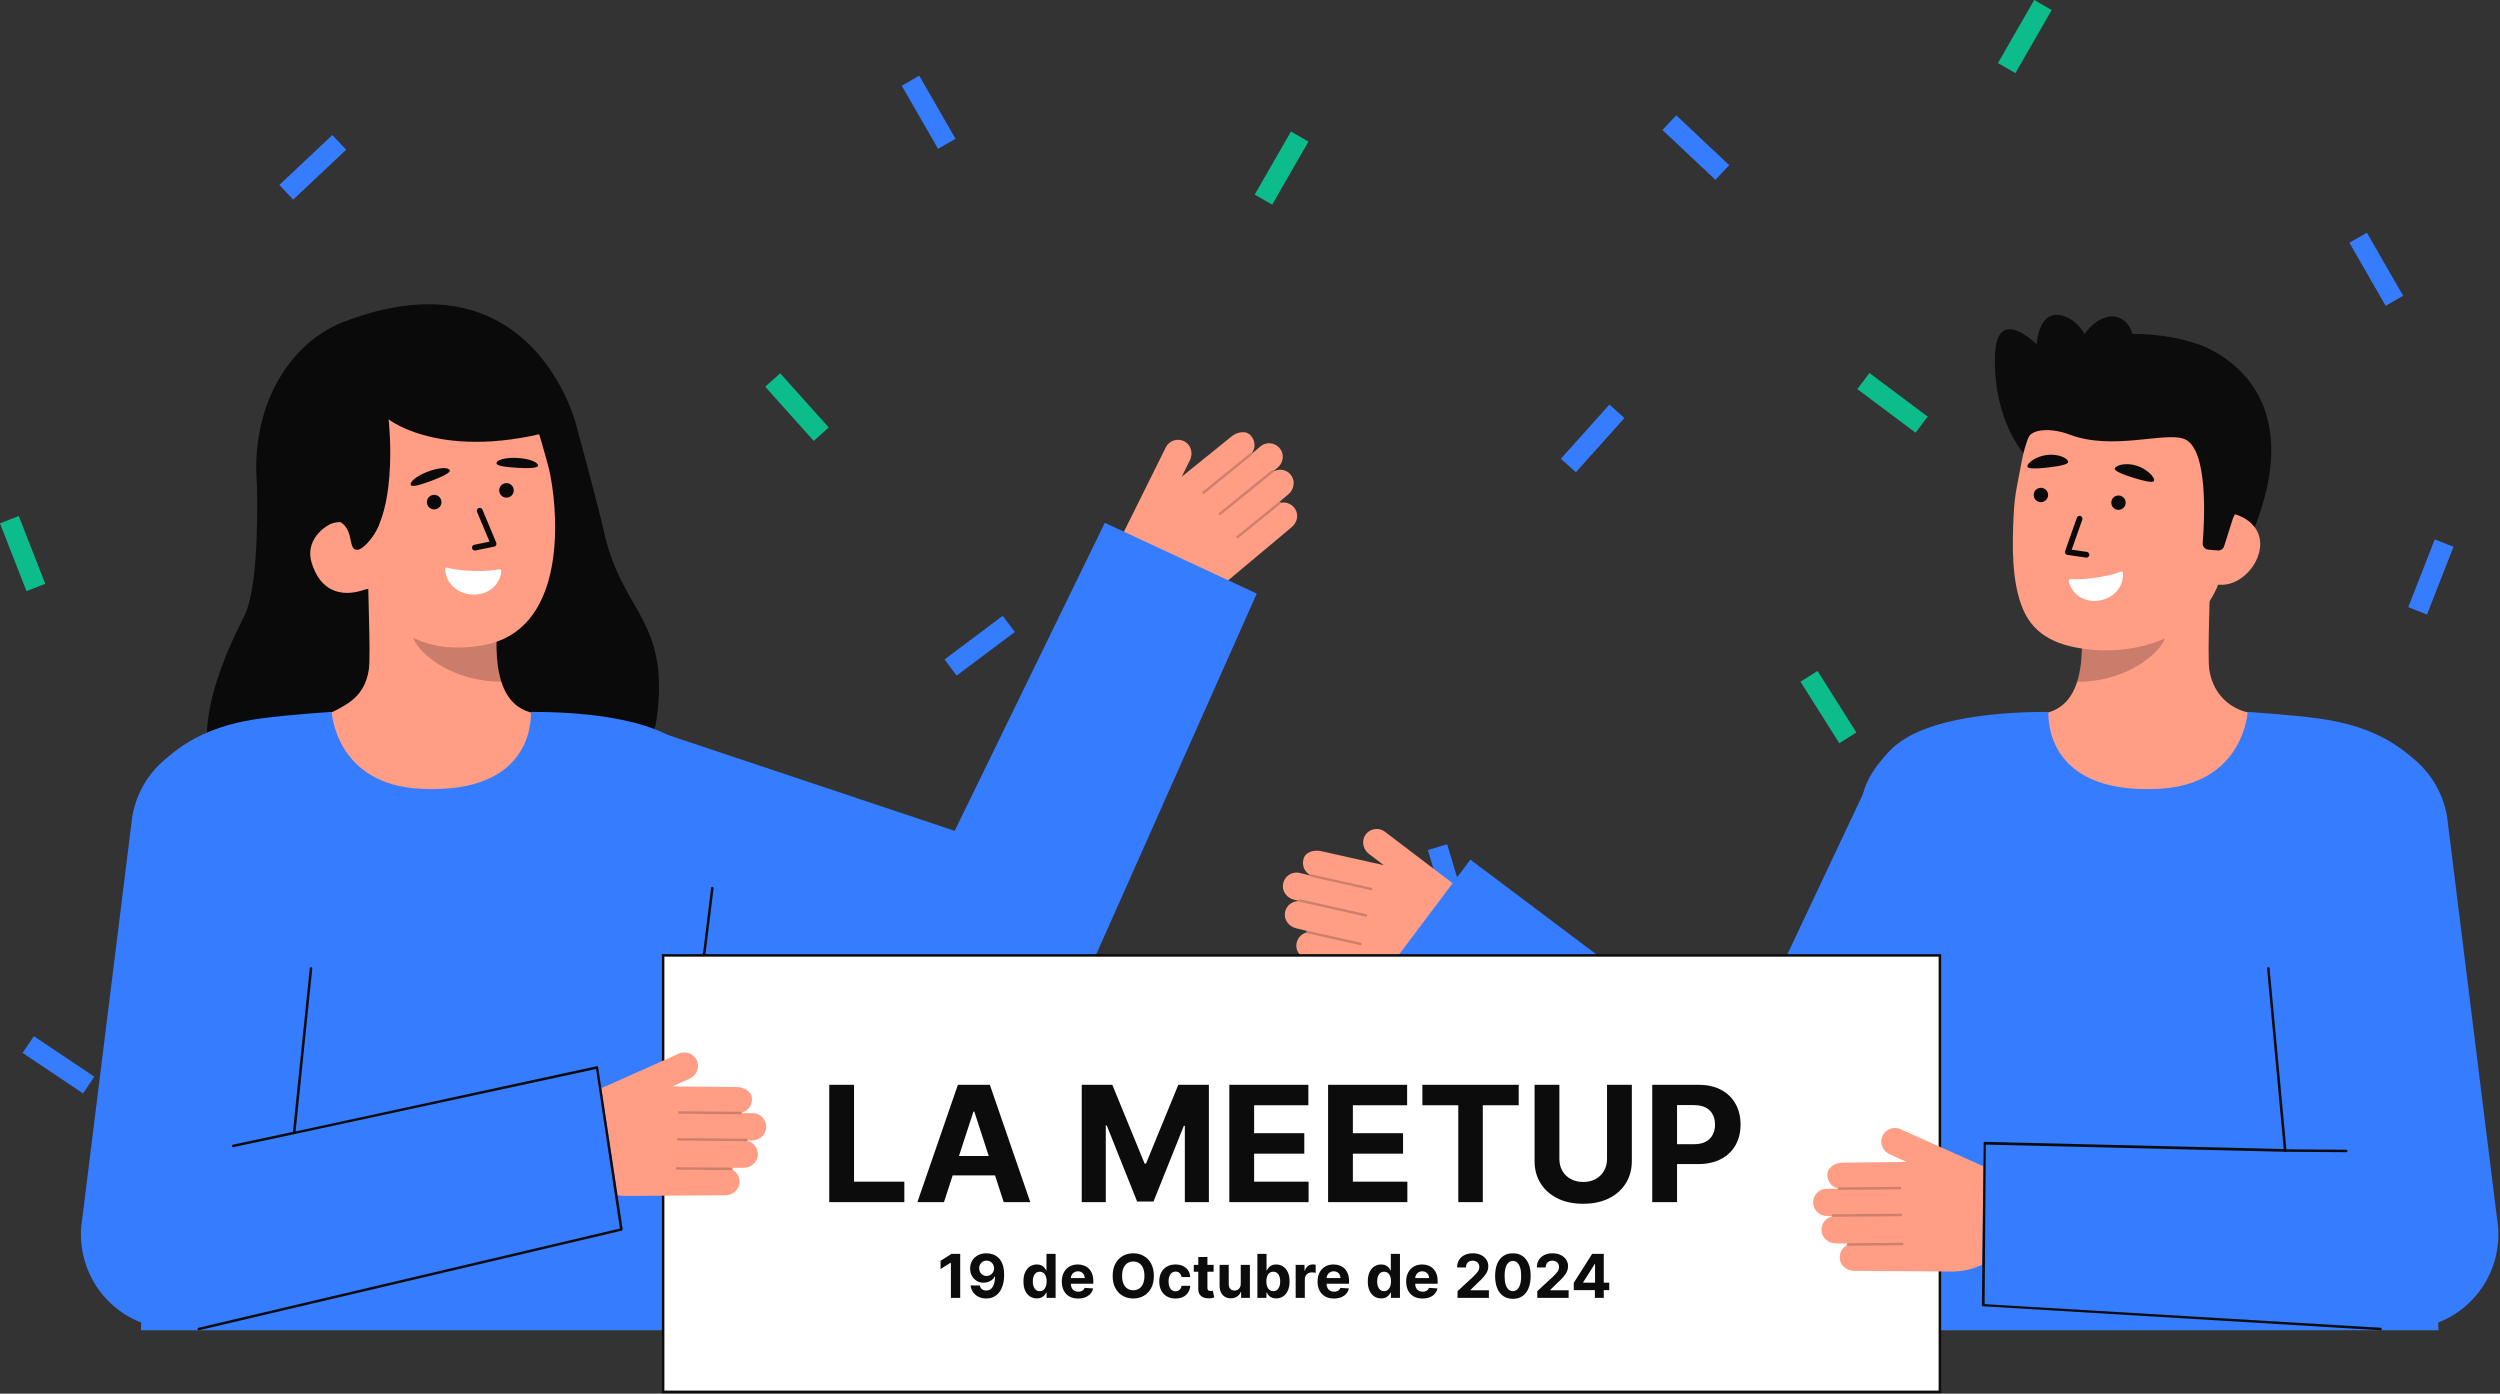 <svg width="992" height="553" viewBox="0 0 992 553" fill="none" xmlns="http://www.w3.org/2000/svg">
<rect x="0" y="0" width="992" height="553" fill="#333333" stroke="none"/>
<g clip-path="url(#clip0_1_3)">
<path d="M966.101 214.045L955.592 240.933L963.043 243.845L973.552 216.957L966.101 214.045Z" fill="#367CFF"/>
<path d="M309.591 148.112L303.632 153.449L322.892 174.954L328.851 169.617L309.591 148.112Z" fill="#0CBC8B"/>
<path d="M397.892 244.364L374.786 261.672L379.583 268.075L402.689 250.768L397.892 244.364Z" fill="#367CFF"/>
<path d="M665.134 45.757L659.652 51.583L680.677 71.368L686.159 65.541L665.134 45.757Z" fill="#367CFF"/>
<path d="M512.257 52.19L497.869 77.219L504.804 81.206L519.193 56.178L512.257 52.19Z" fill="#0CBC8B"/>
<path d="M721.197 266.228L714.432 270.497L729.838 294.911L736.604 290.642L721.197 266.228Z" fill="#0CBC8B"/>
<path d="M407.485 385.113L400.328 388.689L413.23 414.514L420.387 410.939L407.485 385.113Z" fill="#0CBC8B"/>
<path d="M302.781 317.162L294.491 344.815L302.153 347.112L310.443 319.459L302.781 317.162Z" fill="#367CFF"/>
<path d="M803.579 403.332L779.603 419.411L784.058 426.055L808.035 409.976L803.579 403.332Z" fill="#367CFF"/>
<path d="M807.171 0.002L792.783 25.03L799.718 29.017L814.106 3.989L807.171 0.002Z" fill="#0CBC8B"/>
<path d="M7.45 204.76L-0.001 207.672L10.509 234.561L17.96 231.648L7.45 204.76Z" fill="#0CBC8B"/>
<path d="M741.797 148L737 154.404L760.106 171.711L764.902 165.307L741.797 148Z" fill="#0CBC8B"/>
<path d="M131.88 53.586L110.855 73.371L116.337 79.197L137.362 59.412L131.88 53.586Z" fill="#367CFF"/>
<path d="M364.755 30.026L357.819 34.013L372.208 59.042L379.144 55.055L364.755 30.026Z" fill="#367CFF"/>
<path d="M81.867 344.275L66.461 368.689L73.226 372.959L88.633 348.545L81.867 344.275Z" fill="#0CBC8B"/>
<path d="M13.437 411.152L8.981 417.796L32.958 433.875L37.414 427.231L13.437 411.152Z" fill="#367CFF"/>
<path d="M939.182 92.334L932.246 96.321L946.634 121.349L953.57 117.362L939.182 92.334Z" fill="#367CFF"/>
<path d="M803.433 285.056C803.662 285.026 806.197 327.095 855.069 323.428C888.903 320.893 900.967 284.997 901.742 284.997C898.094 284.222 893.586 283.045 891.794 282.641C885.842 281.3 878.411 276.388 876.694 266.042C875.704 260.079 877.383 229.572 876.866 223.539L824.931 235.131C825.657 247.873 830.736 277.414 812.934 282.642C809.972 283.507 806.781 284.302 803.432 285.057L803.433 285.056Z" fill="#FF9E85"/>
<path opacity="0.22" d="M824.204 270.568C824.94 268.22 825.377 266.178 825.766 262.507C826.462 255.943 826.091 249.908 825.427 243.759C835.919 242.362 845.992 237.949 854.131 231.184C855.095 234.745 860.399 250.307 858.931 253.692C856.155 260.09 843.112 270.567 824.205 270.567L824.204 270.568Z" fill="#0C0C0C"/>
<path d="M803.368 180.424C803.368 180.424 790.733 166.818 791.621 140.824C792.309 120.698 808.156 136.631 808.156 136.631C808.156 136.631 808.792 122.144 818.851 125.38C828.91 128.616 832.047 144.511 832.047 144.511" fill="#0C0C0C"/>
<path d="M871.858 136.505C871.858 136.505 922.049 151.08 891.236 217.127L886.655 216.626L877.355 215.609" fill="#0C0C0C"/>
<path d="M830.437 257.847C850.932 259.622 877.341 251.165 882.554 223.843L887.258 199.19C892.471 171.868 882.347 146.982 856.622 142.074C830.897 137.166 807.443 155.646 802.23 182.967L800.148 193.881C799.719 196.128 799.186 200.204 798.973 205.254C798.547 215.329 797.939 230.655 802.821 241.963C807.429 252.638 817.344 256.713 830.437 257.847Z" fill="#FF9E85"/>
<path d="M812.686 196.52C812.748 194.944 811.521 193.616 809.945 193.553C808.369 193.491 807.041 194.717 806.978 196.293C806.916 197.87 808.143 199.198 809.719 199.261C811.295 199.323 812.623 198.096 812.686 196.52Z" fill="#0A0A0A"/>
<path d="M827.87 221.265C828.447 221.288 828.96 220.871 829.044 220.287C829.135 219.663 828.702 219.083 828.077 218.993L822.058 218.121L826.258 206.195C826.467 205.6 826.155 204.948 825.559 204.738C824.964 204.529 824.312 204.841 824.102 205.436L819.441 218.673C819.328 218.995 819.365 219.352 819.542 219.644C819.719 219.936 820.017 220.134 820.356 220.183L827.751 221.254C827.791 221.26 827.831 221.263 827.87 221.265Z" fill="#0A0A0A"/>
<path d="M839.138 185.91C838.83 186.749 841.873 188.143 846.175 189.482C850.477 190.821 854.381 191.817 854.719 190.756C855.146 189.417 852.032 186.099 847.73 184.761C843.427 183.423 839.622 184.59 839.138 185.91Z" fill="#0A0A0A"/>
<path d="M843.465 199.579C843.527 198.003 842.3 196.674 840.724 196.612C839.148 196.549 837.82 197.776 837.757 199.352C837.695 200.928 838.922 202.257 840.498 202.319C842.074 202.382 843.402 201.155 843.465 199.579Z" fill="#0A0A0A"/>
<path d="M804.458 185.131C804.517 186.023 807.864 186.063 812.339 185.54C816.815 185.017 820.786 184.345 820.665 183.238C820.512 181.841 816.787 179.992 812.311 180.515C807.835 181.038 804.364 183.728 804.457 185.131H804.458Z" fill="#0A0A0A"/>
<path d="M879.368 231.862C887.186 233.354 895.119 226.199 896.61 218.382C898.102 210.564 892.587 205.044 884.769 203.552L879.741 208.022L872.646 230.58L879.368 231.862Z" fill="#FF9E85"/>
<path d="M876.235 218.096C874.907 217.981 873.92 216.821 874.028 215.493C874.73 206.913 876.35 177.997 866.722 174.188C859.18 171.204 838.232 178.933 821.251 172.458C813.822 169.625 806.184 170.232 804.796 173.732C804.246 175.118 803.128 153.6 817.956 140.054C829.762 129.269 861.764 131.317 875.31 137.947C912.82 156.307 886.081 205.545 886.081 205.545L882.532 216.741C882.189 217.822 881.143 218.521 880.013 218.423L876.235 218.096Z" fill="#0C0C0C"/>
<path d="M845.108 145.062C848.408 136.842 846.556 128.361 840.972 126.119C835.387 123.877 828.185 128.723 824.885 136.943C821.585 145.163 823.436 153.644 829.021 155.886C834.605 158.128 841.808 153.282 845.108 145.062Z" fill="#0C0C0C"/>
<path d="M821.504 229.786C821.075 229.758 820.754 230.155 820.851 230.575C822.111 236.017 827.191 239.165 832.865 238.307C838.539 237.449 842.733 232.929 842.392 227.381C842.365 226.938 841.913 226.654 841.504 226.828C840.201 227.381 837.154 228.434 831.4 229.26C826.457 229.97 822.992 229.882 821.503 229.786H821.504Z" fill="white"/>
<path d="M101.956 192.418C101.956 192.418 103.271 231.881 97.003 244.253C78.958 279.87 75.039 306.911 97.749 324.967C120.458 343.023 254.386 331.738 260.584 285.161C265.802 245.948 247.118 243.394 239.918 212.039C236.66 197.852 228.509 168.217 228.509 168.217" fill="#0A0A0A"/>
<path d="M219.739 285.013C219.51 284.983 216.969 327.15 167.983 323.474C134.07 320.934 121.979 284.953 121.202 284.953C124.858 284.176 131.015 283.046 132.639 282.179C137.979 279.31 144.586 276.324 146.308 265.954C147.3 259.977 145.617 229.399 146.135 223.352L198.191 234.971C197.464 247.743 192.373 277.352 210.216 282.592C213.185 283.459 216.383 284.256 219.74 285.013H219.739Z" fill="#FF9E85"/>
<path opacity="0.22" d="M198.92 270.491C198.183 268.137 197.744 266.091 197.354 262.412C196.657 255.832 197.028 249.784 197.694 243.621C187.178 242.221 177.082 237.798 168.923 231.016C167.956 234.586 162.64 250.184 164.112 253.577C166.894 259.99 179.968 270.492 198.919 270.492L198.92 270.491Z" fill="#0C0C0C"/>
<path d="M192.128 255.938C171.587 259.737 151.533 253.309 143.599 226.203L131.975 202.195C124.041 175.089 131.846 148.947 157.368 141.477C182.89 134.007 204.62 140.556 212.554 167.662C212.554 167.662 217.329 183.148 218.35 188.444C222.2 208.417 223.293 250.174 192.126 255.938H192.128Z" fill="#FF9E85"/>
<path d="M198.186 225.919C198.62 225.84 198.993 226.207 198.943 226.646C198.298 232.336 193.494 236.137 187.615 235.929C181.736 235.721 176.936 231.609 176.632 225.92C176.608 225.466 177.035 225.124 177.471 225.252C178.862 225.662 182.089 226.377 188.046 226.544C193.163 226.687 196.681 226.192 198.186 225.919Z" fill="white"/>
<path d="M213.51 184.771C213.502 185.676 210.121 185.913 205.564 185.648C201.007 185.382 196.952 184.935 197.009 183.809C197.081 182.387 200.853 181.45 205.409 181.716C209.966 181.982 213.522 183.347 213.51 184.771Z" fill="#0A0A0A"/>
<path d="M112.024 212.918L142.094 218.126C159.048 209.252 154.214 166.399 154.214 166.399C154.214 166.399 177.707 185.198 228.51 168.217C228.51 168.217 211.212 99.067 136.503 127.666C112.413 136.888 97.317 165.879 102.798 199.003C106.639 222.216 112.024 212.918 112.024 212.918Z" fill="#0A0A0A"/>
<path d="M143.137 234.447C135.381 236.717 126.969 234.706 123.583 223.022C121.334 215.26 127.16 208.63 134.916 206.36L140.434 210.387L149.806 232.495L143.138 234.447H143.137Z" fill="#FF9E85"/>
<path d="M201.253 197.459C202.842 197.303 204.004 195.888 203.849 194.299C203.693 192.709 202.278 191.547 200.688 191.702C199.099 191.858 197.936 193.273 198.092 194.863C198.248 196.452 199.663 197.615 201.253 197.459Z" fill="#0A0A0A"/>
<path d="M188.549 218.447C187.966 218.504 187.424 218.113 187.304 217.527C187.176 216.901 187.579 216.289 188.206 216.161L194.242 214.926L189.294 203.113C189.048 202.523 189.325 201.846 189.915 201.599C190.504 201.353 191.182 201.63 191.429 202.219L196.919 215.331C197.052 215.65 197.036 216.013 196.874 216.319C196.712 216.625 196.422 216.842 196.083 216.912L188.668 218.43C188.628 218.438 188.588 218.444 188.548 218.448L188.549 218.447Z" fill="#0A0A0A"/>
<path d="M178.486 186.611C178.846 187.442 175.852 189.03 171.579 190.636C167.307 192.242 163.418 193.479 163.014 192.426C162.503 191.097 165.57 188.711 169.843 187.105C174.115 185.499 177.919 185.305 178.486 186.611Z" fill="#0A0A0A"/>
<path d="M172.564 202.124C174.154 201.968 175.316 200.553 175.161 198.963C175.005 197.373 173.589 196.21 171.999 196.366C170.409 196.522 169.246 197.937 169.402 199.527C169.558 201.117 170.973 202.28 172.564 202.124Z" fill="#0A0A0A"/>
<path d="M123.714 201.94L124.43 212.959C126.269 210.246 129.111 208.207 132.567 207.448C133.425 207.248 134.289 207.174 135.138 207.162C140.797 210.808 137.811 218.773 142.094 218.125C144.527 217.757 149.535 211.439 150.521 207.727C151.146 205.374 144.183 197.264 143.976 194.838" fill="#0A0A0A"/>
<path d="M638.608 160.541L619.348 182.046L625.307 187.384L644.567 165.879L638.608 160.541Z" fill="#367CFF"/>
<path d="M469.526 402.939L456.624 428.764L463.78 432.34L476.682 406.514L469.526 402.939Z" fill="#0CBC8B"/>
<path d="M574.233 334.989L566.571 337.286L574.861 364.939L582.523 362.642L574.233 334.989Z" fill="#367CFF"/>
<path d="M576.813 350.77L549.546 330.043C547.036 328.135 543.397 328.751 541.676 331.477C540.15 333.893 540.936 337.112 543.211 338.842L549.058 343.286L524.256 337.749C521.509 337.085 517.714 338.028 517.173 341.158C516.569 343.66 517.81 346.171 520.018 347.274C520.009 347.3 519.991 347.322 519.987 347.35C519.982 347.371 519.987 347.392 519.986 347.413L515.75 346.39C512.483 345.601 509.193 347.953 509.056 351.504C508.955 354.105 510.87 356.361 513.4 356.972L515.203 357.408C515.215 357.466 515.236 357.521 515.267 357.571C512.687 357.547 510.347 359.375 509.879 362.07C509.382 364.927 511.381 367.635 514.199 368.316L518.676 369.398C518.532 369.458 518.415 369.577 518.374 369.742C518.353 369.839 518.369 369.932 518.401 370.019C516.181 370.618 514.423 372.603 514.381 375.227C514.34 377.78 516.246 379.96 518.729 380.56L556.503 389.686C567.313 392.298 578.627 388.089 585.102 379.047C590.777 371.123 589.118 360.122 581.358 354.223L576.814 350.769L576.813 350.77Z" fill="#FF9E85"/>
<g opacity="0.2">
<path d="M544.54 352.877C544.474 353.14 544.211 353.304 543.945 353.244L520.365 347.949C520.096 347.888 519.926 347.621 519.987 347.351C520.024 347.093 520.315 346.912 520.585 346.973L544.165 352.268C544.434 352.329 544.604 352.596 544.543 352.866L544.54 352.877Z" fill="#0C0C0C"/>
</g>
<g opacity="0.2">
<path d="M542.491 363.341C542.425 363.604 542.162 363.768 541.896 363.708L515.581 357.798C515.312 357.737 515.142 357.47 515.203 357.2C515.26 356.954 515.531 356.762 515.801 356.822L542.116 362.732C542.385 362.793 542.555 363.06 542.494 363.33L542.491 363.341Z" fill="#0C0C0C"/>
</g>
<g opacity="0.2">
<path d="M540.338 374.687C540.272 374.95 540.009 375.114 539.743 375.054L518.752 370.34C518.483 370.279 518.313 370.012 518.374 369.742C518.441 369.471 518.702 369.304 518.972 369.364L539.963 374.078C540.232 374.139 540.402 374.406 540.341 374.676L540.338 374.687Z" fill="#0C0C0C"/>
</g>
<path d="M447.36 208.206L462.584 177.525C463.986 174.701 467.52 173.637 470.272 175.314C472.713 176.801 473.438 180.034 472.168 182.594L468.903 189.173L488.665 173.196C490.831 171.382 494.65 170.54 496.525 173.104C498.178 175.077 498.181 177.878 496.692 179.847C496.712 179.866 496.737 179.878 496.753 179.901C496.767 179.918 496.771 179.939 496.782 179.957L500.122 177.159C502.698 175.001 506.691 175.647 508.391 178.768C509.636 181.053 508.923 183.925 506.928 185.597L505.506 186.788C505.521 186.845 505.527 186.904 505.521 186.963C507.822 185.795 510.73 186.394 512.347 188.6C514.061 190.939 513.473 194.253 511.251 196.115L507.72 199.073C507.876 199.063 508.033 199.117 508.144 199.247C508.206 199.324 508.233 199.415 508.243 199.507C510.498 199.058 512.955 200.055 514.158 202.388C515.329 204.658 514.589 207.458 512.631 209.097L482.841 234.051C474.316 241.192 462.31 242.447 452.492 237.222C443.888 232.643 440.488 222.05 444.82 213.319L447.357 208.206H447.36Z" fill="#FF9E85"/>
<g opacity="0.2">
<path d="M477.211 195.758C477.387 195.964 477.696 195.994 477.907 195.822L496.681 180.604C496.895 180.43 496.928 180.115 496.754 179.901C496.607 179.686 496.265 179.654 496.051 179.828L477.277 195.046C477.063 195.22 477.03 195.535 477.204 195.749L477.212 195.758H477.211Z" fill="#0C0C0C"/>
</g>
<g opacity="0.2">
<path d="M483.694 204.224C483.87 204.43 484.179 204.46 484.39 204.288L505.342 187.305C505.556 187.131 505.589 186.816 505.415 186.602C505.255 186.407 504.926 186.355 504.712 186.529L483.76 203.512C483.546 203.686 483.513 204.001 483.687 204.215L483.695 204.224H483.694Z" fill="#0C0C0C"/>
</g>
<g opacity="0.2">
<path d="M490.663 213.432C490.839 213.638 491.148 213.668 491.359 213.496L508.072 199.949C508.286 199.775 508.319 199.46 508.145 199.246C507.965 199.033 507.656 198.999 507.442 199.173L490.729 212.72C490.515 212.894 490.482 213.209 490.656 213.423L490.664 213.432H490.663Z" fill="#0C0C0C"/>
</g>
<path d="M260.143 290.012L408.07 339.459L364.639 358.764L438.395 207.445L498.678 235.539L430.241 389.337C422.99 405.632 404.956 413.761 388.28 409.06L386.809 408.642L236.642 366.482L260.142 290.012H260.143Z" fill="#367CFF"/>
<path d="M167.152 313.021C133.06 311.414 131.625 282.477 131.625 282.477C131.625 282.477 114.733 283.569 103.504 285.088C85.12 287.575 72.992 293.809 63.341 303.46C54.363 312.438 48.897 322.152 54.681 384.171C58.869 429.077 55.921 527.85 55.921 527.85H263.671C263.671 527.85 278.178 385.153 279.898 364.939C283.181 326.35 292.453 317.831 273.666 297.953C260.041 283.537 224.869 282.477 210.708 282.479C210.477 282.479 213.581 315.209 167.153 313.02L167.152 313.021Z" fill="#367CFF"/>
<path d="M279.436 378.996C279.415 378.996 279.395 378.996 279.374 378.992C279.101 378.959 278.905 378.709 278.939 378.434L282.156 352.357C282.189 352.083 282.428 351.884 282.714 351.922C282.987 351.955 283.183 352.205 283.149 352.48L279.932 378.557C279.901 378.81 279.685 378.995 279.437 378.995L279.436 378.996Z" fill="#0C0C0C"/>
<path d="M856.326 313.021C890.418 311.414 891.853 282.477 891.853 282.477C891.853 282.477 908.745 283.569 919.974 285.088C938.358 287.575 950.486 293.809 960.137 303.46C969.115 312.438 974.581 322.152 968.797 384.171C964.609 429.077 967.557 527.85 967.557 527.85H759.807C759.807 527.85 745.3 385.153 743.58 364.939C740.297 326.35 731.025 317.831 749.812 297.953C763.437 283.537 798.609 282.477 812.77 282.479C813.001 282.479 809.897 315.209 856.325 313.02L856.326 313.021Z" fill="#367CFF"/>
<path d="M743.089 306.891L689.375 420.763L583.45 341.107L541.378 397.053L681.639 502.529C682.827 503.409 684.242 504.347 685.566 505.089C702.42 514.532 723.739 508.524 733.182 491.669L733.789 490.585L815.737 344.317L743.089 306.891Z" fill="#367CFF"/>
<path d="M769.748 379.11H263.129V552.281H769.748V379.11Z" fill="white"/>
<path d="M770.247 552.782H262.629V378.611H770.247V552.782ZM263.629 551.782H769.247V379.611H263.629V551.782Z" fill="#0C0C0C"/>
<path d="M238.113 432.034L269.386 418.067C272.265 416.781 275.668 418.211 276.723 421.257C277.658 423.958 276.16 426.913 273.55 428.078L266.844 431.073L292.255 431.334C295.081 431.314 298.561 433.096 298.375 436.268C298.393 438.842 296.613 441.004 294.211 441.575C294.214 441.602 294.226 441.628 294.223 441.656C294.223 441.678 294.213 441.696 294.21 441.717L298.568 441.686C301.928 441.662 304.596 444.702 303.92 448.191C303.425 450.746 301.047 452.506 298.444 452.525L296.59 452.538C296.565 452.592 296.532 452.641 296.49 452.682C299.008 453.246 300.869 455.56 300.711 458.29C300.544 461.185 297.981 463.366 295.081 463.387L290.475 463.42C290.602 463.511 290.689 463.653 290.691 463.824C290.69 463.923 290.653 464.01 290.602 464.088C292.627 465.177 293.886 467.511 293.329 470.075C292.787 472.571 290.434 474.259 287.88 474.277L249.02 474.554C237.899 474.633 227.842 467.957 223.598 457.677C219.878 448.668 224.001 438.334 232.901 434.36L238.112 432.033L238.113 432.034Z" fill="#FF9E85"/>
<g opacity="0.2">
<path d="M269.057 441.441C269.061 441.712 269.281 441.931 269.553 441.934L293.719 442.152C293.995 442.154 294.221 441.933 294.223 441.656C294.246 441.397 294.003 441.154 293.727 441.152L269.561 440.934C269.285 440.932 269.059 441.153 269.057 441.43V441.441Z" fill="#0C0C0C"/>
</g>
<g opacity="0.2">
<path d="M268.667 452.096C268.671 452.367 268.891 452.586 269.163 452.589L296.132 452.832C296.408 452.834 296.634 452.613 296.636 452.336C296.636 452.084 296.416 451.834 296.14 451.832L269.171 451.589C268.895 451.587 268.669 451.808 268.667 452.085V452.096Z" fill="#0C0C0C"/>
</g>
<g opacity="0.2">
<path d="M268.178 463.634C268.182 463.905 268.402 464.124 268.674 464.127L290.187 464.321C290.463 464.323 290.689 464.102 290.691 463.825C290.688 463.546 290.471 463.323 290.195 463.321L268.682 463.127C268.406 463.125 268.18 463.346 268.178 463.623V463.635V463.634Z" fill="#0C0C0C"/>
</g>
<path d="M247.064 487.717L73.677 527.132C72.321 527.279 70.965 527.352 69.616 527.352C59.352 527.352 49.466 523.136 42.342 515.585C34.281 507.04 30.69 495.213 32.639 483.63L52.481 324.027C55.918 303.604 75.256 289.837 95.683 293.268C116.106 296.704 129.878 316.046 126.442 336.47L116.887 450.705L237.351 423.444L247.065 487.717H247.064Z" fill="#367CFF"/>
<path d="M92.51 455.197C92.266 455.197 92.053 455.019 92.016 454.771C91.975 454.498 92.163 454.244 92.436 454.203L116.597 449.044C116.88 449.001 117.125 449.191 117.166 449.464C117.207 449.737 117.019 449.991 116.746 450.032L92.585 455.191C92.56 455.195 92.535 455.197 92.51 455.197Z" fill="#0C0C0C"/>
<path d="M78.879 527.851C78.631 527.851 78.417 527.667 78.384 527.415C78.348 527.142 78.541 526.891 78.815 526.854L245.976 487.483L236.505 424.182L116.76 450.033C116.602 450.052 116.445 449.998 116.335 449.885C116.225 449.771 116.175 449.611 116.201 449.454L122.917 384.184C122.962 383.912 123.215 383.723 123.493 383.774C123.765 383.82 123.949 384.078 123.903 384.35L117.299 448.952L236.733 423.082C236.863 423.045 237.002 423.065 237.118 423.133C237.234 423.201 237.318 423.313 237.351 423.444L247.065 487.717C247.131 487.98 246.974 488.249 246.712 488.321L78.945 527.848C78.923 527.851 78.901 527.852 78.88 527.852L78.879 527.851Z" fill="#0C0C0C"/>
<path d="M785.364 462.034L754.091 448.067C751.212 446.781 747.809 448.211 746.754 451.257C745.819 453.958 747.317 456.913 749.927 458.078L756.633 461.073L731.222 461.334C728.396 461.314 724.916 463.096 725.102 466.268C725.084 468.842 726.864 471.004 729.266 471.575C729.263 471.602 729.251 471.628 729.254 471.656C729.254 471.678 729.264 471.696 729.267 471.717L724.909 471.686C721.549 471.662 718.881 474.702 719.557 478.191C720.052 480.746 722.43 482.506 725.033 482.525L726.887 482.538C726.912 482.592 726.945 482.641 726.987 482.682C724.469 483.246 722.608 485.56 722.766 488.29C722.933 491.185 725.496 493.366 728.396 493.387L733.002 493.42C732.875 493.511 732.788 493.653 732.786 493.824C732.787 493.923 732.824 494.01 732.875 494.088C730.85 495.177 729.591 497.511 730.148 500.075C730.69 502.571 733.043 504.259 735.597 504.277L774.457 504.554C785.578 504.633 795.635 497.957 799.879 487.677C803.599 478.668 799.476 468.334 790.576 464.36L785.365 462.033L785.364 462.034Z" fill="#FF9E85"/>
<g opacity="0.2">
<path d="M754.42 471.441C754.416 471.712 754.196 471.931 753.924 471.934L729.758 472.152C729.482 472.154 729.256 471.933 729.254 471.656C729.231 471.397 729.474 471.154 729.75 471.152L753.916 470.934C754.192 470.932 754.418 471.153 754.42 471.43V471.441Z" fill="#0C0C0C"/>
</g>
<g opacity="0.2">
<path d="M754.81 482.096C754.806 482.367 754.586 482.586 754.314 482.589L727.345 482.832C727.069 482.834 726.843 482.613 726.841 482.336C726.841 482.084 727.061 481.834 727.337 481.832L754.306 481.589C754.582 481.587 754.808 481.808 754.81 482.085V482.096Z" fill="#0C0C0C"/>
</g>
<g opacity="0.2">
<path d="M755.299 493.634C755.295 493.905 755.075 494.124 754.803 494.127L733.29 494.321C733.014 494.323 732.788 494.102 732.786 493.825C732.789 493.546 733.006 493.323 733.282 493.321L754.795 493.127C755.071 493.125 755.297 493.346 755.299 493.623V493.635V493.634Z" fill="#0C0C0C"/>
</g>
<path d="M786.413 517.717L949.8 527.132C951.156 527.279 952.512 527.352 953.861 527.352C964.125 527.352 974.011 523.136 981.135 515.585C989.196 507.04 992.787 495.213 990.838 483.63L970.996 324.027C967.559 303.604 948.221 289.837 927.794 293.268C907.371 296.704 893.599 316.046 897.035 336.47L906.59 457.705L787.126 453.444L786.412 517.717H786.413Z" fill="#367CFF"/>
<path d="M930.967 457.197C931.211 457.197 931.424 457.019 931.461 456.771C931.502 456.498 931.314 456.244 931.041 456.203L906.88 456.044C906.597 456.001 906.352 456.191 906.311 456.464C906.27 456.737 906.458 456.991 906.731 457.032L930.892 457.191C930.917 457.195 930.942 457.197 930.967 457.197Z" fill="#0C0C0C"/>
<path d="M944.599 527.851C944.847 527.851 945.061 527.667 945.094 527.415C945.13 527.142 944.937 526.891 944.663 526.854L787.502 517.483L787.973 454.182L906.718 457.033C906.876 457.052 907.033 456.998 907.143 456.885C907.253 456.771 907.303 456.611 907.277 456.454L900.561 384.184C900.516 383.912 900.263 383.723 899.985 383.774C899.713 383.82 899.529 384.078 899.575 384.35L906.179 455.952L787.745 453.082C787.615 453.045 787.476 453.065 787.36 453.133C787.244 453.201 787.16 453.313 787.127 453.444L786.413 517.717C786.347 517.98 786.504 518.249 786.766 518.321L944.533 527.848C944.555 527.851 944.577 527.852 944.598 527.852L944.599 527.851Z" fill="#0C0C0C"/>
<path d="M329.045 477V430.455H338.886V468.886H358.841V477H329.045ZM374.568 477H364.023L380.091 430.455H392.773L408.818 477H398.273L386.614 441.091H386.25L374.568 477ZM373.909 458.705H398.818V466.386H373.909V458.705ZM429.233 430.455H441.369L454.188 461.727H454.733L467.551 430.455H479.688V477H470.142V446.705H469.756L457.71 476.773H451.21L439.165 446.591H438.778V477H429.233V430.455ZM487.795 477V430.455H519.159V438.568H497.636V449.659H517.545V457.773H497.636V468.886H519.25V477H487.795ZM526.983 477V430.455H558.347V438.568H536.824V449.659H556.733V457.773H536.824V468.886H558.438V477H526.983ZM564.398 438.568V430.455H602.625V438.568H588.375V477H578.648V438.568H564.398ZM637.67 430.455H647.511V460.682C647.511 464.076 646.701 467.045 645.08 469.591C643.473 472.136 641.223 474.121 638.33 475.545C635.436 476.955 632.064 477.659 628.216 477.659C624.352 477.659 620.973 476.955 618.08 475.545C615.186 474.121 612.936 472.136 611.33 469.591C609.723 467.045 608.92 464.076 608.92 460.682V430.455H618.761V459.841C618.761 461.614 619.148 463.189 619.92 464.568C620.708 465.947 621.814 467.03 623.239 467.818C624.663 468.606 626.322 469 628.216 469C630.125 469 631.784 468.606 633.193 467.818C634.617 467.03 635.716 465.947 636.489 464.568C637.277 463.189 637.67 461.614 637.67 459.841V430.455ZM655.608 477V430.455H673.972C677.502 430.455 680.509 431.129 682.994 432.477C685.479 433.811 687.373 435.667 688.676 438.045C689.994 440.409 690.653 443.136 690.653 446.227C690.653 449.318 689.987 452.045 688.653 454.409C687.32 456.773 685.388 458.614 682.858 459.932C680.343 461.25 677.297 461.909 673.722 461.909H662.017V454.023H672.131C674.025 454.023 675.585 453.697 676.812 453.045C678.055 452.379 678.979 451.462 679.585 450.295C680.206 449.114 680.517 447.758 680.517 446.227C680.517 444.682 680.206 443.333 679.585 442.182C678.979 441.015 678.055 440.114 676.812 439.477C675.57 438.826 673.994 438.5 672.085 438.5H665.449V477H655.608Z" fill="#0C0C0C"/>
<path d="M381.009 497.545V515H377.318V501.048H377.216L373.219 503.554V500.281L377.54 497.545H381.009ZM391.472 497.307C392.37 497.307 393.234 497.457 394.063 497.759C394.898 498.06 395.643 498.54 396.296 499.199C396.955 499.858 397.475 500.733 397.856 501.824C398.242 502.909 398.438 504.241 398.444 505.821C398.444 507.304 398.276 508.628 397.941 509.793C397.612 510.952 397.137 511.938 396.518 512.75C395.898 513.562 395.151 514.182 394.276 514.608C393.401 515.028 392.424 515.239 391.344 515.239C390.18 515.239 389.151 515.014 388.259 514.565C387.367 514.111 386.648 513.494 386.103 512.716C385.563 511.932 385.237 511.051 385.123 510.074H388.762C388.904 510.71 389.202 511.205 389.657 511.557C390.112 511.903 390.674 512.077 391.344 512.077C392.481 512.077 393.344 511.582 393.935 510.594C394.526 509.599 394.825 508.239 394.83 506.511H394.711C394.45 507.023 394.097 507.463 393.654 507.832C393.211 508.196 392.702 508.477 392.129 508.676C391.56 508.875 390.955 508.974 390.313 508.974C389.285 508.974 388.367 508.733 387.56 508.25C386.754 507.767 386.117 507.102 385.651 506.256C385.185 505.409 384.952 504.443 384.952 503.358C384.947 502.188 385.217 501.145 385.762 500.23C386.308 499.315 387.069 498.599 388.046 498.082C389.029 497.56 390.171 497.301 391.472 497.307ZM391.498 500.205C390.924 500.205 390.413 500.341 389.964 500.614C389.521 500.886 389.168 501.253 388.907 501.713C388.651 502.173 388.526 502.687 388.532 503.256C388.532 503.83 388.657 504.347 388.907 504.807C389.163 505.261 389.509 505.625 389.947 505.898C390.39 506.165 390.896 506.298 391.464 506.298C391.89 506.298 392.285 506.219 392.648 506.06C393.012 505.901 393.327 505.682 393.594 505.403C393.867 505.119 394.08 504.793 394.234 504.423C394.387 504.054 394.464 503.662 394.464 503.247C394.458 502.696 394.327 502.19 394.072 501.73C393.816 501.27 393.464 500.901 393.015 500.622C392.566 500.344 392.06 500.205 391.498 500.205ZM411.413 515.213C410.419 515.213 409.518 514.957 408.712 514.446C407.911 513.929 407.274 513.17 406.803 512.17C406.337 511.165 406.104 509.932 406.104 508.472C406.104 506.972 406.345 505.724 406.828 504.73C407.311 503.73 407.953 502.983 408.754 502.489C409.561 501.989 410.445 501.739 411.405 501.739C412.138 501.739 412.749 501.864 413.237 502.114C413.732 502.358 414.129 502.665 414.43 503.034C414.737 503.398 414.97 503.756 415.129 504.108H415.24V497.545H418.862V515H415.283V512.903H415.129C414.959 513.267 414.717 513.628 414.405 513.986C414.098 514.338 413.697 514.631 413.203 514.864C412.714 515.097 412.118 515.213 411.413 515.213ZM412.564 512.324C413.149 512.324 413.643 512.165 414.047 511.847C414.456 511.523 414.768 511.071 414.984 510.491C415.206 509.912 415.317 509.233 415.317 508.455C415.317 507.676 415.209 507 414.993 506.426C414.777 505.852 414.464 505.409 414.055 505.097C413.646 504.784 413.149 504.628 412.564 504.628C411.967 504.628 411.464 504.79 411.055 505.114C410.646 505.437 410.337 505.886 410.126 506.46C409.916 507.034 409.811 507.699 409.811 508.455C409.811 509.216 409.916 509.889 410.126 510.474C410.342 511.054 410.652 511.509 411.055 511.838C411.464 512.162 411.967 512.324 412.564 512.324ZM427.813 515.256C426.467 515.256 425.308 514.983 424.336 514.438C423.37 513.886 422.626 513.108 422.103 512.102C421.58 511.091 421.319 509.895 421.319 508.514C421.319 507.168 421.58 505.986 422.103 504.969C422.626 503.952 423.362 503.159 424.31 502.591C425.265 502.023 426.384 501.739 427.668 501.739C428.532 501.739 429.336 501.878 430.08 502.156C430.83 502.429 431.484 502.841 432.04 503.392C432.603 503.943 433.04 504.636 433.353 505.472C433.665 506.301 433.822 507.273 433.822 508.386V509.384H422.768V507.134H430.404C430.404 506.611 430.29 506.148 430.063 505.744C429.836 505.341 429.521 505.026 429.117 504.798C428.719 504.565 428.256 504.449 427.728 504.449C427.177 504.449 426.688 504.577 426.262 504.832C425.842 505.082 425.512 505.42 425.273 505.847C425.035 506.267 424.913 506.736 424.907 507.253V509.392C424.907 510.04 425.026 510.599 425.265 511.071C425.509 511.543 425.853 511.906 426.296 512.162C426.739 512.418 427.265 512.545 427.873 512.545C428.276 512.545 428.646 512.489 428.981 512.375C429.316 512.261 429.603 512.091 429.842 511.864C430.08 511.636 430.262 511.358 430.387 511.028L433.745 511.25C433.575 512.057 433.225 512.761 432.697 513.364C432.174 513.96 431.498 514.426 430.668 514.761C429.844 515.091 428.893 515.256 427.813 515.256ZM457.854 506.273C457.854 508.176 457.493 509.795 456.771 511.131C456.055 512.466 455.078 513.486 453.839 514.19C452.607 514.889 451.22 515.239 449.68 515.239C448.129 515.239 446.737 514.886 445.504 514.182C444.271 513.477 443.297 512.457 442.581 511.122C441.865 509.787 441.507 508.17 441.507 506.273C441.507 504.369 441.865 502.75 442.581 501.415C443.297 500.08 444.271 499.062 445.504 498.364C446.737 497.659 448.129 497.307 449.68 497.307C451.22 497.307 452.607 497.659 453.839 498.364C455.078 499.062 456.055 500.08 456.771 501.415C457.493 502.75 457.854 504.369 457.854 506.273ZM454.112 506.273C454.112 505.04 453.928 504 453.558 503.153C453.195 502.307 452.68 501.665 452.016 501.227C451.351 500.79 450.572 500.571 449.68 500.571C448.788 500.571 448.01 500.79 447.345 501.227C446.68 501.665 446.163 502.307 445.794 503.153C445.43 504 445.249 505.04 445.249 506.273C445.249 507.506 445.43 508.545 445.794 509.392C446.163 510.239 446.68 510.881 447.345 511.318C448.01 511.756 448.788 511.974 449.68 511.974C450.572 511.974 451.351 511.756 452.016 511.318C452.68 510.881 453.195 510.239 453.558 509.392C453.928 508.545 454.112 507.506 454.112 506.273ZM466.434 515.256C465.093 515.256 463.94 514.972 462.974 514.403C462.013 513.83 461.275 513.034 460.758 512.017C460.246 511 459.991 509.83 459.991 508.506C459.991 507.165 460.249 505.989 460.766 504.977C461.289 503.96 462.031 503.168 462.991 502.599C463.951 502.026 465.093 501.739 466.417 501.739C467.559 501.739 468.559 501.946 469.417 502.361C470.275 502.776 470.954 503.358 471.454 504.108C471.954 504.858 472.229 505.739 472.281 506.75H468.854C468.758 506.097 468.502 505.571 468.087 505.173C467.678 504.77 467.141 504.568 466.477 504.568C465.914 504.568 465.423 504.722 465.002 505.028C464.587 505.33 464.263 505.77 464.031 506.349C463.798 506.929 463.681 507.631 463.681 508.455C463.681 509.29 463.795 510 464.022 510.585C464.255 511.17 464.582 511.616 465.002 511.923C465.423 512.23 465.914 512.384 466.477 512.384C466.891 512.384 467.263 512.298 467.593 512.128C467.928 511.957 468.204 511.71 468.42 511.386C468.641 511.057 468.786 510.662 468.854 510.202H472.281C472.224 511.202 471.951 512.082 471.462 512.844C470.979 513.599 470.312 514.19 469.46 514.616C468.607 515.043 467.599 515.256 466.434 515.256ZM481.568 501.909V504.636H473.685V501.909H481.568ZM475.474 498.773H479.105V510.977C479.105 511.312 479.156 511.574 479.259 511.761C479.361 511.943 479.503 512.071 479.685 512.145C479.872 512.219 480.088 512.256 480.332 512.256C480.503 512.256 480.673 512.241 480.844 512.213C481.014 512.179 481.145 512.153 481.236 512.136L481.807 514.838C481.625 514.895 481.369 514.96 481.04 515.034C480.71 515.114 480.31 515.162 479.838 515.179C478.963 515.213 478.196 515.097 477.537 514.83C476.884 514.562 476.375 514.148 476.011 513.585C475.648 513.023 475.469 512.312 475.474 511.455V498.773ZM492.328 509.426V501.909H495.959V515H492.473V512.622H492.337C492.041 513.389 491.55 514.006 490.862 514.472C490.18 514.937 489.348 515.17 488.365 515.17C487.49 515.17 486.72 514.972 486.055 514.574C485.391 514.176 484.871 513.611 484.496 512.878C484.126 512.145 483.939 511.267 483.933 510.244V501.909H487.564V509.597C487.57 510.369 487.777 510.98 488.186 511.429C488.595 511.878 489.143 512.102 489.831 512.102C490.268 512.102 490.678 512.003 491.058 511.804C491.439 511.599 491.746 511.298 491.979 510.901C492.217 510.503 492.334 510.011 492.328 509.426ZM498.931 515V497.545H502.562V504.108H502.673C502.832 503.756 503.062 503.398 503.363 503.034C503.67 502.665 504.067 502.358 504.556 502.114C505.05 501.864 505.664 501.739 506.397 501.739C507.352 501.739 508.232 501.989 509.039 502.489C509.846 502.983 510.491 503.73 510.974 504.73C511.457 505.724 511.698 506.972 511.698 508.472C511.698 509.932 511.462 511.165 510.991 512.17C510.525 513.17 509.888 513.929 509.082 514.446C508.281 514.957 507.383 515.213 506.388 515.213C505.684 515.213 505.085 515.097 504.59 514.864C504.102 514.631 503.701 514.338 503.388 513.986C503.076 513.628 502.837 513.267 502.673 512.903H502.511V515H498.931ZM502.485 508.455C502.485 509.233 502.593 509.912 502.809 510.491C503.025 511.071 503.337 511.523 503.746 511.847C504.156 512.165 504.653 512.324 505.238 512.324C505.829 512.324 506.329 512.162 506.738 511.838C507.147 511.509 507.457 511.054 507.667 510.474C507.883 509.889 507.991 509.216 507.991 508.455C507.991 507.699 507.886 507.034 507.675 506.46C507.465 505.886 507.156 505.437 506.746 505.114C506.337 504.79 505.835 504.628 505.238 504.628C504.647 504.628 504.147 504.784 503.738 505.097C503.335 505.409 503.025 505.852 502.809 506.426C502.593 507 502.485 507.676 502.485 508.455ZM514.121 515V501.909H517.641V504.193H517.777C518.016 503.381 518.416 502.767 518.979 502.352C519.541 501.932 520.189 501.722 520.922 501.722C521.104 501.722 521.3 501.733 521.51 501.756C521.72 501.778 521.905 501.81 522.064 501.849V505.071C521.893 505.02 521.658 504.974 521.357 504.935C521.055 504.895 520.78 504.875 520.53 504.875C519.996 504.875 519.518 504.991 519.098 505.224C518.683 505.452 518.354 505.77 518.109 506.179C517.871 506.588 517.751 507.06 517.751 507.594V515H514.121ZM529.298 515.256C527.951 515.256 526.792 514.983 525.82 514.438C524.854 513.886 524.11 513.108 523.587 512.102C523.065 511.091 522.803 509.895 522.803 508.514C522.803 507.168 523.065 505.986 523.587 504.969C524.11 503.952 524.846 503.159 525.795 502.591C526.749 502.023 527.869 501.739 529.153 501.739C530.016 501.739 530.82 501.878 531.565 502.156C532.315 502.429 532.968 502.841 533.525 503.392C534.087 503.943 534.525 504.636 534.837 505.472C535.15 506.301 535.306 507.273 535.306 508.386V509.384H524.252V507.134H531.888C531.888 506.611 531.775 506.148 531.548 505.744C531.32 505.341 531.005 505.026 530.602 504.798C530.204 504.565 529.741 504.449 529.212 504.449C528.661 504.449 528.173 504.577 527.746 504.832C527.326 505.082 526.996 505.42 526.758 505.847C526.519 506.267 526.397 506.736 526.391 507.253V509.392C526.391 510.04 526.511 510.599 526.749 511.071C526.994 511.543 527.337 511.906 527.781 512.162C528.224 512.418 528.749 512.545 529.357 512.545C529.761 512.545 530.13 512.489 530.465 512.375C530.8 512.261 531.087 512.091 531.326 511.864C531.565 511.636 531.746 511.358 531.871 511.028L535.229 511.25C535.059 512.057 534.71 512.761 534.181 513.364C533.658 513.96 532.982 514.426 532.153 514.761C531.329 515.091 530.377 515.256 529.298 515.256ZM548.054 515.213C547.06 515.213 546.159 514.957 545.352 514.446C544.551 513.929 543.915 513.17 543.443 512.17C542.977 511.165 542.744 509.932 542.744 508.472C542.744 506.972 542.986 505.724 543.469 504.73C543.952 503.73 544.594 502.983 545.395 502.489C546.202 501.989 547.085 501.739 548.045 501.739C548.778 501.739 549.389 501.864 549.878 502.114C550.372 502.358 550.77 502.665 551.071 503.034C551.378 503.398 551.611 503.756 551.77 504.108H551.881V497.545H555.503V515H551.923V512.903H551.77C551.599 513.267 551.358 513.628 551.045 513.986C550.739 514.338 550.338 514.631 549.844 514.864C549.355 515.097 548.759 515.213 548.054 515.213ZM549.205 512.324C549.79 512.324 550.284 512.165 550.688 511.847C551.097 511.523 551.409 511.071 551.625 510.491C551.847 509.912 551.957 509.233 551.957 508.455C551.957 507.676 551.849 507 551.634 506.426C551.418 505.852 551.105 505.409 550.696 505.097C550.287 504.784 549.79 504.628 549.205 504.628C548.608 504.628 548.105 504.79 547.696 505.114C547.287 505.437 546.977 505.886 546.767 506.46C546.557 507.034 546.452 507.699 546.452 508.455C546.452 509.216 546.557 509.889 546.767 510.474C546.983 511.054 547.293 511.509 547.696 511.838C548.105 512.162 548.608 512.324 549.205 512.324ZM564.454 515.256C563.107 515.256 561.948 514.983 560.977 514.438C560.011 513.886 559.266 513.108 558.744 512.102C558.221 511.091 557.96 509.895 557.96 508.514C557.96 507.168 558.221 505.986 558.744 504.969C559.266 503.952 560.002 503.159 560.951 502.591C561.906 502.023 563.025 501.739 564.309 501.739C565.173 501.739 565.977 501.878 566.721 502.156C567.471 502.429 568.124 502.841 568.681 503.392C569.244 503.943 569.681 504.636 569.994 505.472C570.306 506.301 570.462 507.273 570.462 508.386V509.384H559.408V507.134H567.045C567.045 506.611 566.931 506.148 566.704 505.744C566.477 505.341 566.161 505.026 565.758 504.798C565.36 504.565 564.897 504.449 564.369 504.449C563.817 504.449 563.329 504.577 562.903 504.832C562.482 505.082 562.153 505.42 561.914 505.847C561.675 506.267 561.553 506.736 561.548 507.253V509.392C561.548 510.04 561.667 510.599 561.906 511.071C562.15 511.543 562.494 511.906 562.937 512.162C563.38 512.418 563.906 512.545 564.513 512.545C564.917 512.545 565.286 512.489 565.621 512.375C565.957 512.261 566.244 512.091 566.482 511.864C566.721 511.636 566.903 511.358 567.028 511.028L570.386 511.25C570.215 512.057 569.866 512.761 569.337 513.364C568.815 513.96 568.138 514.426 567.309 514.761C566.485 515.091 565.533 515.256 564.454 515.256ZM578.352 515V512.341L584.565 506.588C585.094 506.077 585.537 505.616 585.895 505.207C586.259 504.798 586.534 504.398 586.722 504.006C586.909 503.608 587.003 503.179 587.003 502.719C587.003 502.207 586.886 501.767 586.653 501.398C586.42 501.023 586.102 500.736 585.699 500.537C585.295 500.332 584.838 500.23 584.327 500.23C583.793 500.23 583.327 500.338 582.929 500.554C582.531 500.77 582.224 501.08 582.009 501.483C581.793 501.886 581.685 502.366 581.685 502.923H578.182C578.182 501.781 578.44 500.79 578.957 499.949C579.474 499.108 580.199 498.457 581.131 497.997C582.063 497.537 583.136 497.307 584.352 497.307C585.602 497.307 586.69 497.528 587.616 497.972C588.548 498.409 589.273 499.017 589.79 499.795C590.307 500.574 590.565 501.466 590.565 502.472C590.565 503.131 590.435 503.781 590.173 504.423C589.918 505.065 589.46 505.778 588.801 506.562C588.142 507.341 587.213 508.276 586.014 509.366L583.466 511.864V511.983H590.795V515H578.352ZM600.313 515.384C598.847 515.378 597.586 515.017 596.529 514.301C595.478 513.585 594.668 512.548 594.1 511.19C593.538 509.832 593.259 508.199 593.265 506.29C593.265 504.386 593.546 502.764 594.109 501.423C594.677 500.082 595.487 499.062 596.538 498.364C597.594 497.659 598.853 497.307 600.313 497.307C601.773 497.307 603.029 497.659 604.08 498.364C605.137 499.068 605.95 500.091 606.518 501.432C607.086 502.767 607.367 504.386 607.362 506.29C607.362 508.205 607.077 509.841 606.509 511.199C605.947 512.557 605.14 513.594 604.089 514.31C603.038 515.026 601.779 515.384 600.313 515.384ZM600.313 512.324C601.313 512.324 602.112 511.821 602.708 510.815C603.305 509.81 603.6 508.301 603.594 506.29C603.594 504.966 603.458 503.864 603.185 502.983C602.918 502.102 602.538 501.44 602.043 500.997C601.555 500.554 600.978 500.332 600.313 500.332C599.319 500.332 598.523 500.83 597.927 501.824C597.33 502.818 597.029 504.307 597.023 506.29C597.023 507.631 597.157 508.75 597.424 509.648C597.697 510.54 598.08 511.21 598.575 511.659C599.069 512.102 599.648 512.324 600.313 512.324ZM609.993 515V512.341L616.206 506.588C616.734 506.077 617.178 505.616 617.536 505.207C617.899 504.798 618.175 504.398 618.362 504.006C618.55 503.608 618.643 503.179 618.643 502.719C618.643 502.207 618.527 501.767 618.294 501.398C618.061 501.023 617.743 500.736 617.339 500.537C616.936 500.332 616.479 500.23 615.967 500.23C615.433 500.23 614.967 500.338 614.57 500.554C614.172 500.77 613.865 501.08 613.649 501.483C613.433 501.886 613.325 502.366 613.325 502.923H609.822C609.822 501.781 610.081 500.79 610.598 499.949C611.115 499.108 611.839 498.457 612.771 497.997C613.703 497.537 614.777 497.307 615.993 497.307C617.243 497.307 618.331 497.528 619.257 497.972C620.189 498.409 620.913 499.017 621.43 499.795C621.947 500.574 622.206 501.466 622.206 502.472C622.206 503.131 622.075 503.781 621.814 504.423C621.558 505.065 621.101 505.778 620.442 506.562C619.783 507.341 618.854 508.276 617.655 509.366L615.107 511.864V511.983H622.436V515H609.993ZM624.471 511.932V509.026L631.758 497.545H634.263V501.568H632.781L628.187 508.838V508.974H638.542V511.932H624.471ZM632.849 515V511.045L632.917 509.759V497.545H636.377V515H632.849Z" fill="#0C0C0C"/>
</g>
<defs>
<clipPath id="clip0_1_3">
<rect width="991.358" height="552.782" fill="white"/>
</clipPath>
</defs>
</svg>
